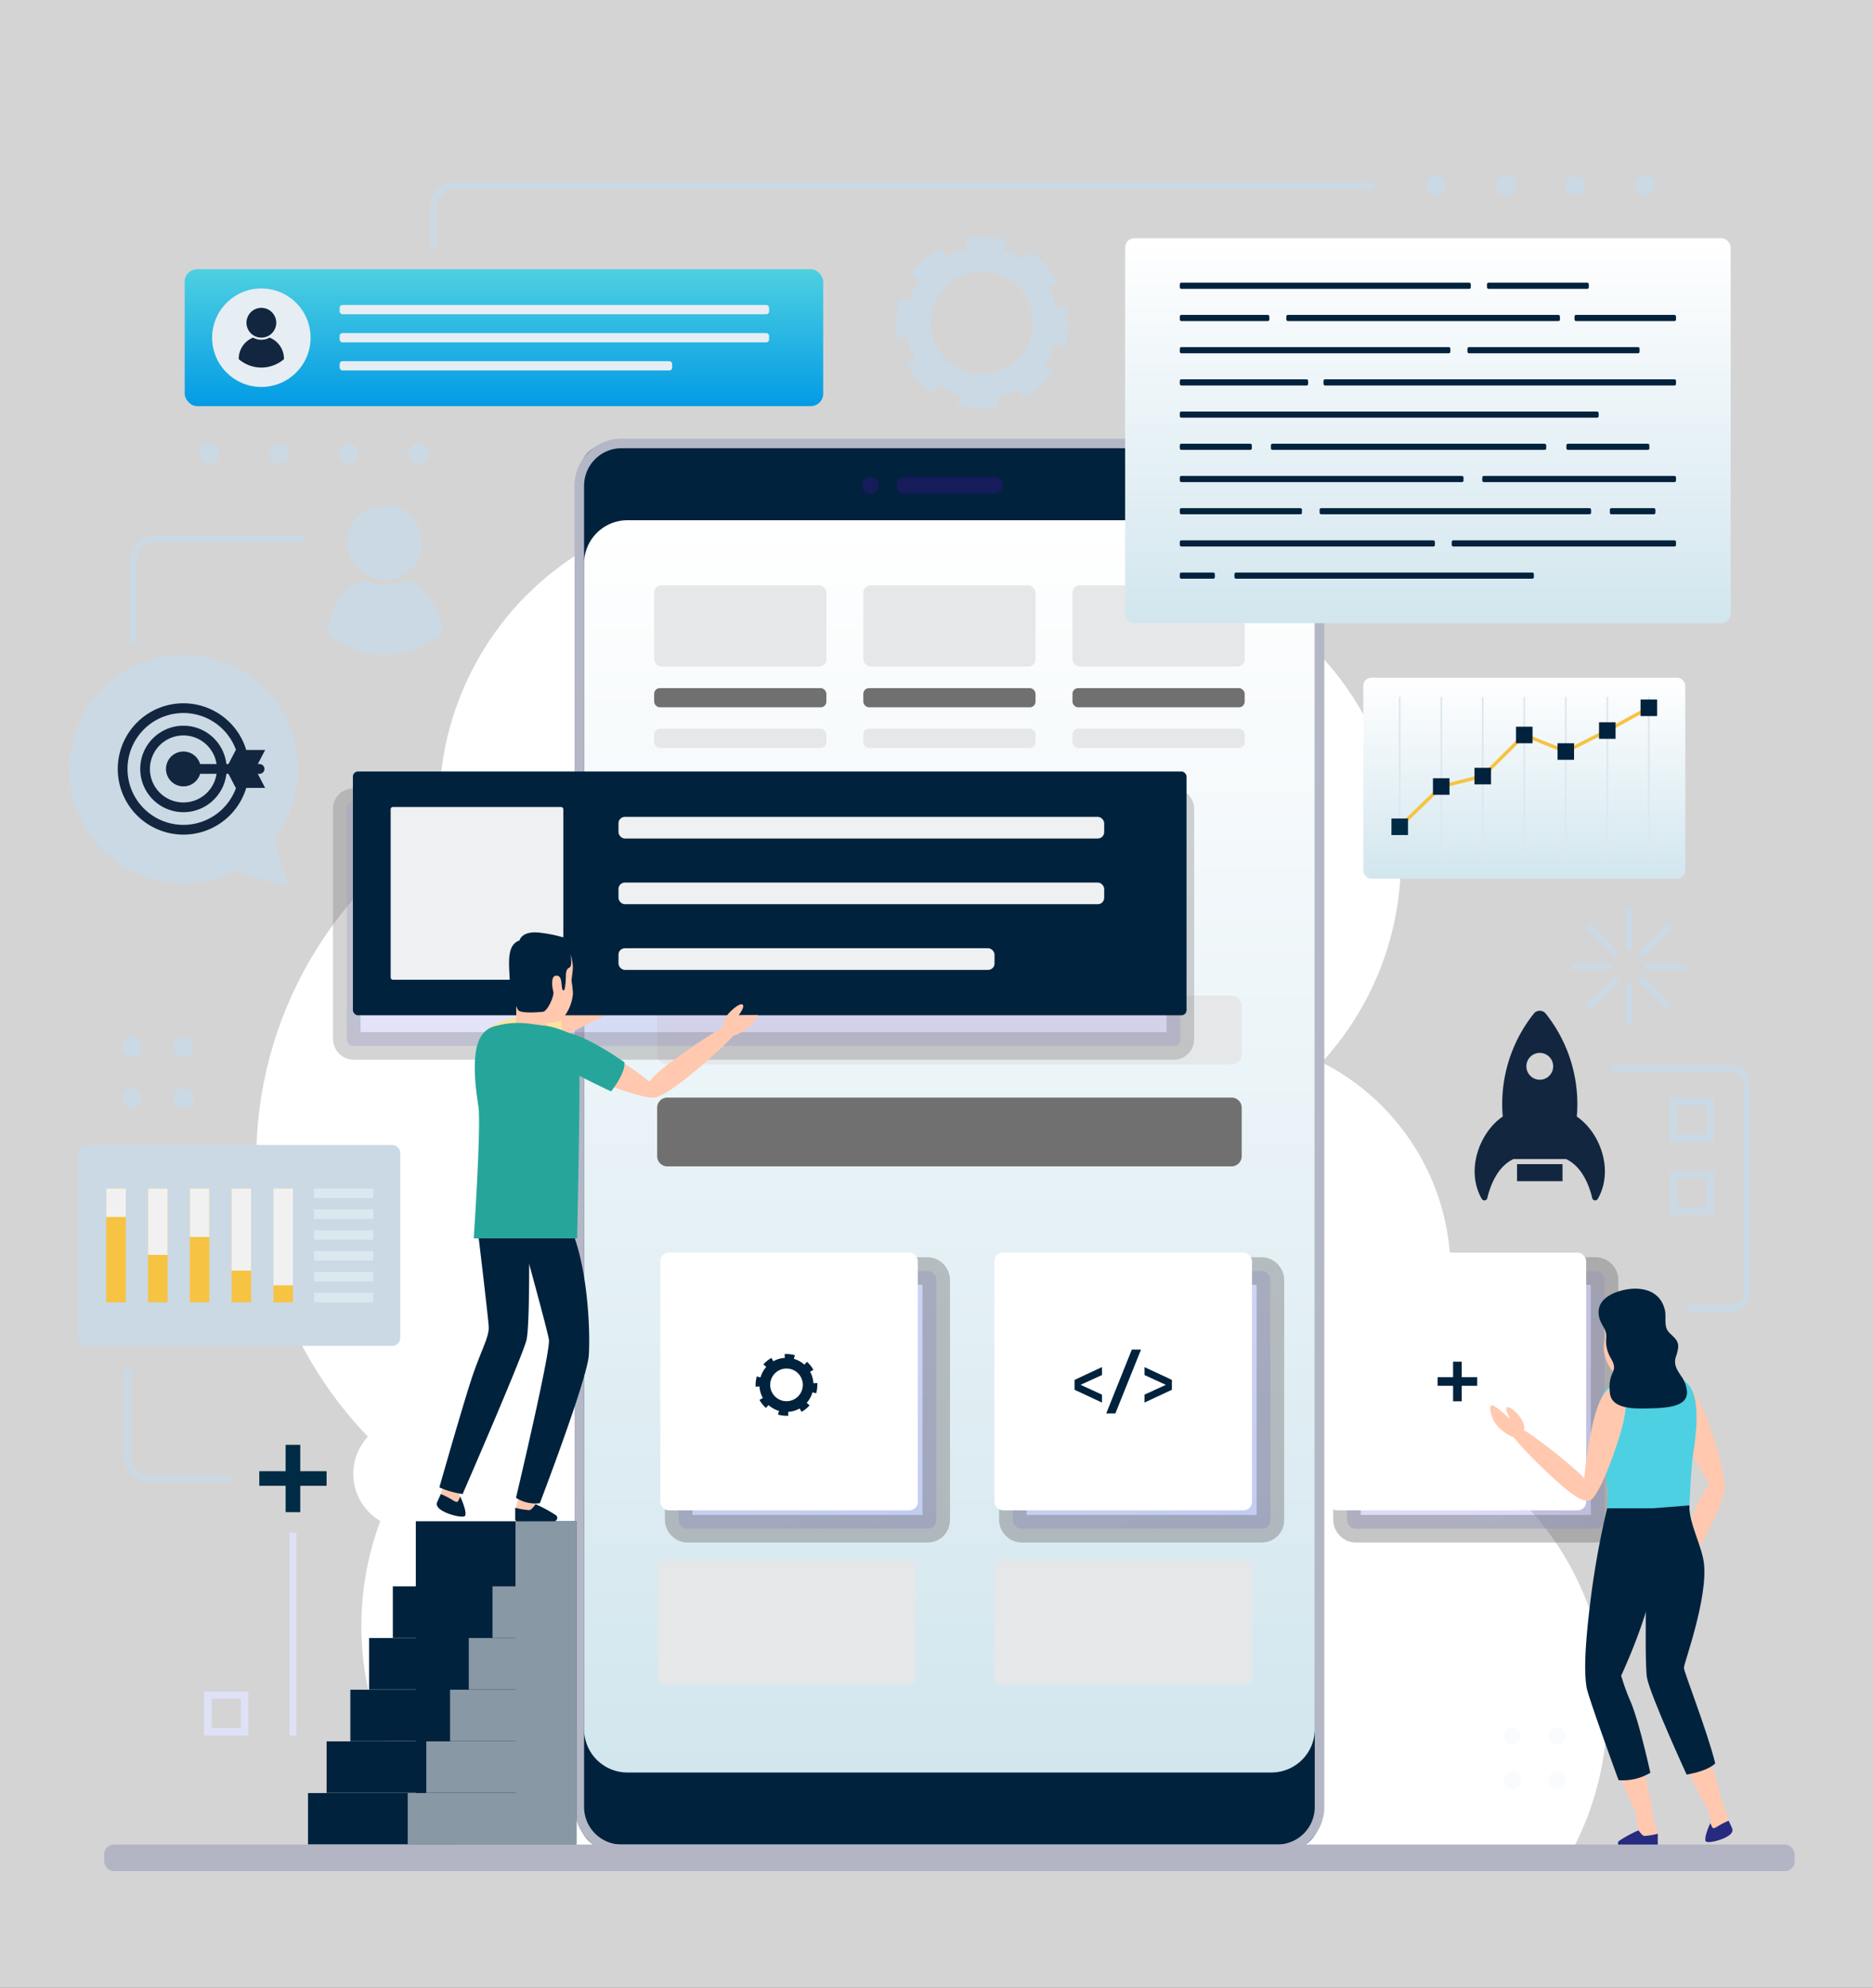 <svg xmlns="http://www.w3.org/2000/svg" xmlns:xlink="http://www.w3.org/1999/xlink" width="544" height="577" viewBox="0 0 544 577">
  <rect x="0" y="0" width="544" height="577" fill="#808080" stroke="none"/>
  <defs>
    <linearGradient id="linear-gradient" x1="0.5" x2="0.5" y2="1" gradientUnits="objectBoundingBox">
      <stop offset="0" stop-color="#fff"/>
      <stop offset="1" stop-color="#d2e6ee"/>
    </linearGradient>
    <linearGradient id="linear-gradient-2" x1="0.167" y1="-0.077" x2="0.833" y2="1.077" gradientUnits="objectBoundingBox">
      <stop offset="0" stop-color="#b1b2f3"/>
      <stop offset="1" stop-color="#9d9ef0"/>
    </linearGradient>
    <linearGradient id="linear-gradient-5" x1="0.314" y1="-0.604" x2="0.686" y2="1.604" xlink:href="#linear-gradient-2"/>
    <linearGradient id="linear-gradient-7" x1="0.5" x2="0.5" y2="1" gradientUnits="objectBoundingBox">
      <stop offset="0" stop-color="#4dd0e1"/>
      <stop offset="1" stop-color="#039be5"/>
    </linearGradient>
  </defs>
  <g id="Grupo_146140" data-name="Grupo 146140" transform="translate(-136 -13613)">
    <g id="Grupo_145886" data-name="Grupo 145886" transform="translate(136 13613)" opacity="0.8">
      <rect id="Rectángulo_33957" data-name="Rectángulo 33957" width="544" height="577" fill="#e8e8e8"/>
    </g>
    <g id="Grupo_145936" data-name="Grupo 145936" transform="translate(156.127 13664.008)">
      <g id="Grupo_29020" data-name="Grupo 29020" transform="translate(240.16 17.753)">
        <path id="Trazado_68871" data-name="Trazado 68871" d="M543.705,126.019Z" transform="translate(-496.977 -113.165)" fill="#cbd9e4"/>
        <path id="Trazado_68872" data-name="Trazado 68872" d="M559.41,136.918l-2.9.566a21.978,21.978,0,0,0-2.347-6.449l2.579-1.429a24.9,24.9,0,0,0-7.836-8.575l-1.651,2.44a21.97,21.97,0,0,0-6.216-2.912l.815-2.824-.13-.037a24.836,24.836,0,0,0-11.478-.5l.557,2.9a22.018,22.018,0,0,0-6.456,2.33l-1.42-2.583a24.908,24.908,0,0,0-8.6,7.814l2.434,1.655a22,22,0,0,0-2.927,6.21l-2.823-.823-.055.194a24.844,24.844,0,0,0-.515,11.41l2.9-.549a22.012,22.012,0,0,0,2.314,6.463l-2.585,1.413h0a24.926,24.926,0,0,0,7.789,8.618l1.662-2.429a21.993,21.993,0,0,0,6.2,2.939l-.831,2.823h0l.26.076a24.855,24.855,0,0,0,11.611.474l-.575-2.895a22.016,22.016,0,0,0,6.443-2.366l1.436,2.576a24.91,24.91,0,0,0,8.553-7.858l-2.445-1.645a22.011,22.011,0,0,0,2.9-6.223l2.824.807.018-.065a24.8,24.8,0,0,0,.487-11.545Zm-24.456,19.6a14.854,14.854,0,1,1,14.261-10.8A14.81,14.81,0,0,1,534.954,156.513Z" transform="translate(-510.018 -116.752)" fill="#cbd9e4"/>
      </g>
      <g id="Grupo_29021" data-name="Grupo 29021" transform="translate(54.282 96.278)">
        <path id="Trazado_68873" data-name="Trazado 68873" d="M696.8,490.745a86.822,86.822,0,1,0-152.574,0Z" transform="translate(-314.977 -100.166)" fill="#fff"/>
        <ellipse id="Elipse_3363" data-name="Elipse 3363" cx="115.607" cy="115.607" rx="115.607" ry="115.607" transform="translate(0 73.821)" fill="#fff"/>
        <ellipse id="Elipse_3364" data-name="Elipse 3364" cx="86.821" cy="86.821" rx="86.821" ry="86.821" transform="translate(53.16)" fill="#fff"/>
        <ellipse id="Elipse_3365" data-name="Elipse 3365" cx="86.821" cy="86.821" rx="86.821" ry="86.821" transform="translate(144.956 172.496) rotate(-79.905)" fill="#fff"/>
        <ellipse id="Elipse_3366" data-name="Elipse 3366" cx="68.189" cy="68.189" rx="68.189" ry="68.189" transform="translate(210.527 153.758)" fill="#fff"/>
        <path id="Trazado_68874" data-name="Trazado 68874" d="M404.223,401.893A86.818,86.818,0,0,0,429,498.235h190.22a86.807,86.807,0,0,0-95.949-144.074,86.848,86.848,0,0,0-102.647,20.575,15.864,15.864,0,1,0-16.4,27.157Z" transform="translate(-368.163 -107.657)" fill="#fff"/>
      </g>
      <g id="Grupo_29048" data-name="Grupo 29048" transform="translate(146.744 76.326)">
        <g id="Grupo_29044" data-name="Grupo 29044">
          <g id="Grupo_29043" data-name="Grupo 29043">
            <g id="Grupo_29042" data-name="Grupo 29042">
              <path id="Rectángulo_26499" data-name="Rectángulo 26499" d="M8.851,0h197.29a8.85,8.85,0,0,1,8.85,8.85V399.243a8.851,8.851,0,0,1-8.851,8.851H8.85A8.85,8.85,0,0,1,0,399.244V8.851A8.851,8.851,0,0,1,8.851,0Z" transform="translate(1.386 1.386)" fill="#00223d"/>
              <path id="Trazado_68906" data-name="Trazado 68906" d="M646.773,161.752a10.888,10.888,0,0,1,10.889,10.889V556.182a10.888,10.888,0,0,1-10.889,10.889H456.335a10.889,10.889,0,0,1-10.889-10.889V172.641a10.889,10.889,0,0,1,10.889-10.889H646.773m0-2.774H456.335a13.678,13.678,0,0,0-13.663,13.663V556.182a13.679,13.679,0,0,0,13.663,13.663H646.773a13.678,13.678,0,0,0,13.663-13.663V172.641a13.677,13.677,0,0,0-13.663-13.663Z" transform="translate(-442.672 -158.978)" fill="#b4b7c6"/>
            </g>
          </g>
        </g>
        <g id="Grupo_29045" data-name="Grupo 29045" transform="translate(2.774 23.685)">
          <path id="Trazado_68907" data-name="Trazado 68907" d="M656.89,188.635V526.967a12.582,12.582,0,0,1-12.583,12.584H457.255a12.582,12.582,0,0,1-12.583-12.584V188.635a12.582,12.582,0,0,1,12.583-12.582H644.307A12.582,12.582,0,0,1,656.89,188.635Z" transform="translate(-444.672 -176.053)" fill="url(#linear-gradient)"/>
        </g>
        <g id="Grupo_29046" data-name="Grupo 29046" transform="translate(93.482 11.111)">
          <path id="Trazado_68908" data-name="Trazado 68908" d="M538.437,171.846H512.494a2.428,2.428,0,0,1-2.429-2.429h0a2.429,2.429,0,0,1,2.429-2.429h25.943a2.429,2.429,0,0,1,2.429,2.429h0A2.428,2.428,0,0,1,538.437,171.846Z" transform="translate(-510.065 -166.988)" fill="#161c59"/>
        </g>
        <g id="Grupo_29047" data-name="Grupo 29047" transform="translate(83.464 11.111)">
          <path id="Trazado_68909" data-name="Trazado 68909" d="M507.7,169.417a2.429,2.429,0,1,1-2.429-2.429A2.428,2.428,0,0,1,507.7,169.417Z" transform="translate(-502.843 -166.988)" fill="#161c59"/>
        </g>
      </g>
      <path id="Rectángulo_26500" data-name="Rectángulo 26500" d="M2.949,0H166.826a2.949,2.949,0,0,1,2.949,2.949V17.016a2.948,2.948,0,0,1-2.948,2.948H2.948A2.948,2.948,0,0,1,0,17.016V2.949A2.949,2.949,0,0,1,2.949,0Z" transform="translate(170.739 237.985)" fill="#e6e7e8" style="mix-blend-mode: multiply;isolation: isolate"/>
      <rect id="Rectángulo_26501" data-name="Rectángulo 26501" width="50.02" height="23.568" rx="2.106" transform="translate(169.868 118.902)" fill="#e6e7e8" style="mix-blend-mode: multiply;isolation: isolate"/>
      <rect id="Rectángulo_26502" data-name="Rectángulo 26502" width="50.02" height="23.568" rx="2.106" transform="translate(230.617 118.902)" fill="#e6e7e8" style="mix-blend-mode: multiply;isolation: isolate"/>
      <rect id="Rectángulo_26503" data-name="Rectángulo 26503" width="50.02" height="23.568" rx="2.106" transform="translate(291.363 118.902)" fill="#e6e7e8" style="mix-blend-mode: multiply;isolation: isolate"/>
      <rect id="Rectángulo_26504" data-name="Rectángulo 26504" width="74.809" height="74.809" rx="2.455" transform="translate(176.987 317.944)" stroke="#707070" stroke-miterlimit="10" stroke-width="8" opacity="0.4" fill="url(#linear-gradient-2)" style="mix-blend-mode: multiply;isolation: isolate"/>
      <rect id="Rectángulo_26505" data-name="Rectángulo 26505" width="74.809" height="74.809" rx="2.455" transform="translate(274.042 317.944)" stroke="#707070" stroke-miterlimit="10" stroke-width="8" opacity="0.4" fill="url(#linear-gradient-2)" style="mix-blend-mode: multiply;isolation: isolate"/>
      <rect id="Rectángulo_26506" data-name="Rectángulo 26506" width="74.809" height="74.809" rx="2.455" transform="translate(371.097 317.944)" stroke="#707070" stroke-miterlimit="10" stroke-width="8" opacity="0.4" fill="url(#linear-gradient-2)" style="mix-blend-mode: multiply;isolation: isolate"/>
      <rect id="Rectángulo_26507" data-name="Rectángulo 26507" width="74.809" height="74.809" rx="2.455" transform="translate(171.648 312.604)" fill="#fff"/>
      <rect id="Rectángulo_26508" data-name="Rectángulo 26508" width="74.809" height="74.809" rx="2.455" transform="translate(268.703 312.604)" fill="#fff"/>
      <rect id="Rectángulo_26509" data-name="Rectángulo 26509" width="74.809" height="35.946" rx="1.702" transform="translate(268.703 401.926)" fill="#e6e7e8" style="mix-blend-mode: multiply;isolation: isolate"/>
      <rect id="Rectángulo_26510" data-name="Rectángulo 26510" width="74.809" height="35.946" rx="1.702" transform="translate(170.892 401.926)" fill="#e6e7e8" style="mix-blend-mode: multiply;isolation: isolate"/>
      <rect id="Rectángulo_26511" data-name="Rectángulo 26511" width="74.809" height="74.809" rx="2.455" transform="translate(365.758 312.604)" fill="#fff"/>
      <g id="Grupo_29049" data-name="Grupo 29049" transform="translate(169.868 148.742)">
        <rect id="Rectángulo_26512" data-name="Rectángulo 26512" width="50.02" height="5.571" rx="1.646" fill="#707070"/>
        <rect id="Rectángulo_26513" data-name="Rectángulo 26513" width="50.02" height="5.571" rx="1.646" transform="translate(60.747)" fill="#707070"/>
        <rect id="Rectángulo_26514" data-name="Rectángulo 26514" width="50.02" height="5.571" rx="1.646" transform="translate(121.495)" fill="#707070"/>
      </g>
      <g id="Grupo_29050" data-name="Grupo 29050" transform="translate(169.868 160.526)" style="mix-blend-mode: multiply;isolation: isolate">
        <rect id="Rectángulo_26515" data-name="Rectángulo 26515" width="50.02" height="5.571" rx="1.646" fill="#e6e7e8"/>
        <rect id="Rectángulo_26516" data-name="Rectángulo 26516" width="50.02" height="5.571" rx="1.646" transform="translate(60.747)" fill="#e6e7e8"/>
        <rect id="Rectángulo_26517" data-name="Rectángulo 26517" width="50.02" height="5.571" rx="1.646" transform="translate(121.495)" fill="#e6e7e8"/>
      </g>
      <g id="Grupo_29053" data-name="Grupo 29053" transform="translate(412.712 323.059)">
        <path id="Trazado_68910" data-name="Trazado 68910" d="M671.018,433.791c-3.751-.315-4.019-21.309-3.44-30.221s2.7-15.824,7.278-15.44,5.518,7.554,4.6,16.439S674.77,434.107,671.018,433.791Z" transform="translate(-621.667 -317.011)" fill="#ffc8af"/>
        <path id="Trazado_68911" data-name="Trazado 68911" d="M688.457,461.964c-3.1,1.25-14.469-25.928-16.952-32.073s-4.627-12.825-1.158-14.226,6.565,4.894,9.048,11.039S691.552,460.715,688.457,461.964Z" transform="translate(-621.206 -306.422)" fill="#ffc8af"/>
        <path id="Trazado_68912" data-name="Trazado 68912" d="M687.266,460.033c-2.028,1.394-6.227,2.294-6.608,1.585s.272-2.7.852-4.139l.008-.014c.175-.426.339-.8.465-1.082.15-.352.249-.557.249-.557s-6.723-26.566-5.479-26.9c1.35-.365,10.346,26,10.346,26s.044.167.119.4l.1.34.685,2.287C688.092,458.229,688.754,459.029,687.266,460.033Z" transform="translate(-618.084 -301.215)" fill="#ffc8af"/>
        <path id="Trazado_68913" data-name="Trazado 68913" d="M686.165,452.569c-2.028,1.394-6.227,2.294-6.608,1.585s.272-2.7.852-4.139l.008-.014c.174-.426.338-.8.464-1.082.128.265.322.659.472,1.007.265.607.612.614,1.85-.2a24.045,24.045,0,0,1,3.017-1.529s.8,1.681,1.021,2.261C687.346,450.731,687.654,451.565,686.165,452.569Z" transform="translate(-616.984 -293.751)" fill="#262b7f"/>
        <g id="Grupo_29052" data-name="Grupo 29052" transform="translate(48.107 27.312)">
          <path id="Trazado_68914" data-name="Trazado 68914" d="M687.191,388.658c-2.505,1.042-9.9-12.944-12.6-19.114s-3.723-11.512-.666-12.784,6.124,3.222,8.6,9.485S689.695,387.617,687.191,388.658Z" transform="translate(-667.952 -356.544)" fill="#ffc8af"/>
          <g id="Grupo_29051" data-name="Grupo 29051" transform="translate(0 27.802)">
            <path id="Trazado_68915" data-name="Trazado 68915" d="M672.892,406.729c-2.186-1,4.586-17.367,6.668-21.909s4.614-9.185,7.066-8.062.59,6.071-1.492,10.615S675.079,407.73,672.892,406.729Z" transform="translate(-667.792 -376.587)" fill="#ffc8af"/>
            <path id="Trazado_68916" data-name="Trazado 68916" d="M676,395.36c2.663.989.386,5.489-.448,7-1.357,2.454-5.148,3.667-6.108,3.154s2.531-5.835,2.411-6.141-1.71,2.73-2.562,2.154,1.264-4.171,2.647-5.272S674.33,394.74,676,395.36Z" transform="translate(-669.096 -369.433)" fill="#ffc8af"/>
          </g>
        </g>
        <path id="Trazado_68917" data-name="Trazado 68917" d="M671.662,457.224c.226.9.686,1.912.193,2.8a2.471,2.471,0,0,1-1.752,1.035,19.868,19.868,0,0,1-2.917.416,10.7,10.7,0,0,1-1.189.1c-.33,0-.655-.061-.982-.08-.644-.039-1.29-.013-1.934-.068-.063-.006-.5.009-.557-.076s.053-.2.106-.251c.277-.243.642-.352.928-.583.321-.259.615-.551.94-.806a8.98,8.98,0,0,1,2.1-1.275c.146-.061-4.3-27.938-2.975-28.226C664.834,429.945,671.66,457.211,671.662,457.224Z" transform="translate(-623.539 -300.717)" fill="#ffc8af"/>
        <path id="Trazado_68918" data-name="Trazado 68918" d="M657.623,434.37c-3.679-.8-1.2-21.651.534-30.412s4.744-15.336,9.234-14.357,4.483,8.21,2.414,16.9S661.3,435.172,657.623,434.37Z" transform="translate(-626.168 -316.473)" fill="#ffc8af"/>
        <path id="Trazado_68919" data-name="Trazado 68919" d="M672.717,463.773c-3.185,1-12.882-26.861-14.866-33.185s-3.589-13.154-.018-14.273,6.153,5.4,8.137,11.727S675.9,462.774,672.717,463.773Z" transform="translate(-626.168 -306.143)" fill="#ffc8af"/>
        <path id="Trazado_68920" data-name="Trazado 68920" d="M672.72,451.193l0,3.134a.571.571,0,0,1-.57.571l-10.084-.006a.914.914,0,0,1-.552-1.646,38.184,38.184,0,0,1,5.554-3.02c.412.363,1.034,1.487,1.759,1.621A20.245,20.245,0,0,0,672.72,451.193Z" transform="translate(-624.068 -292.967)" fill="#262b7f"/>
        <path id="Trazado_68921" data-name="Trazado 68921" d="M638.107,365.3c1.571-1.792,15.2,9.288,18.923,12.556s7.417,6.991,5.653,9-5.936-1.164-9.661-4.43S636.534,367.091,638.107,365.3Z" transform="translate(-633.036 -325.919)" fill="#ffc8af"/>
        <path id="Trazado_68922" data-name="Trazado 68922" d="M682.946,409.483l-23.353-.971-1.024-39.953,1.613-10.034,10.786-3.966,6.948,1.326a8.149,8.149,0,0,1,6.616,8.291L682,392.452Z" transform="translate(-625.064 -330.001)" fill="#ffc8af"/>
        <path id="Trazado_68923" data-name="Trazado 68923" d="M671.7,351.011v8.029s-1.7,1.014-5.667,1.014c-2.14,0-2.62-1.014-2.62-1.014v-2.968Z" transform="translate(-623.19 -331.374)" fill="#ffc8af"/>
        <path id="Trazado_68924" data-name="Trazado 68924" d="M674.667,349.986c-.018.291-.028.563-.047.825,0,.094.009.187.009.291.2,4.766-2.861,9.869-7.466,10.563,0,0-.038.01-.1.019-.037,0-.093.008-.159.008-.985.122-4.55.413-5.854-1.022a12.132,12.132,0,0,1-2.889-6.9,27.03,27.03,0,0,1,.386-3.469c0-.666-.358-2.75-.365-3.655-.031-4.253,2.831-8.474,7.916-8.474C673.719,338.175,674.883,344.864,674.667,349.986Z" transform="translate(-625.224 -336.343)" fill="#ffc8af"/>
        <path id="Trazado_68925" data-name="Trazado 68925" d="M663.414,356.6" transform="translate(-623.188 -329.209)" fill="#6ebaad"/>
        <path id="Trazado_68926" data-name="Trazado 68926" d="M660.2,358.034c-1.623,1.5-2.885,4.139-3.19,9.528-.087,1.5-1.2,5.64.818,10.678,3.561,8.879,1.379,19.9,1.379,19.9l24.2.892s.511-16.223,1.337-21.4c2.5-15.615-.019-20.64-4.369-21.861C673.855,353.941,661.826,356.527,660.2,358.034Z" transform="translate(-625.815 -329.775)" fill="#4dd0e1"/>
        <path id="Trazado_68927" data-name="Trazado 68927" d="M655.207,390.489c-2.605-.673-.1-16.161,1.444-22.657s3.931-11.336,7.11-10.516,2.923,6.209,1.137,12.644S657.81,391.16,655.207,390.489Z" transform="translate(-626.803 -328.968)" fill="#ffc8af"/>
        <path id="Trazado_68928" data-name="Trazado 68928" d="M634.644,361.364c.626-.7,4.028,2.647,5.123,3.509.165.13.281.208.323.2s.04-.064.013-.15c-.177-.534-1.519-2.405-.868-3,.717-.648,3.394,1.893,4.3,3.518.051.089.118.187.157.271.737,1.592.892,2.659-.1,4.121-1.58,2.333-5.379-.92-6.634-2.075a8.815,8.815,0,0,1-2.229-3.733C634.357,362.821,634.3,361.752,634.644,361.364Z" transform="translate(-634.414 -327.403)" fill="#ffc8af"/>
        <path id="Trazado_68929" data-name="Trazado 68929" d="M657.151,344.526a7.177,7.177,0,0,0,.147.77c.524,2.131,2.193,3.371,2.025,5.7a9.719,9.719,0,0,0,1.312,6.021c2.572,4.358-.982,3.391-.267,10.081.351,3.286,3.47,4.639,9.63,4.55s12.941-.179,12.763-4.819a8.52,8.52,0,0,0-1.7-4.609c-1.183-1.792-2.2-3.294-1.552-5.5a12.815,12.815,0,0,0,.706-2.77c.14-2.33-1.53-3.081-2.827-4.591-1.393-1.623-.577-4.365-1.043-6.319-1.517-6.354-8.1-7.1-13.453-5.379C659.622,338.707,656.647,340.772,657.151,344.526Z" transform="translate(-625.634 -336.854)" fill="#00223d"/>
        <path id="Trazado_68930" data-name="Trazado 68930" d="M679.653,382.215c-.2,5.077,3.627,11.735,4.219,16.791,1.188,10.132-5.821,29.107-5.821,30.333s6.558,17.686,9.1,27.723c0,0-1.427,2.051-8.3,3.3,0,0-10.537-22.929-11.513-28.1s.222-49.1.222-49.1Z" transform="translate(-621.816 -319.295)" fill="#00223d"/>
        <path id="Trazado_68931" data-name="Trazado 68931" d="M673.916,382.816h-13.25a248.389,248.389,0,0,0-5.012,28.246c-1.963,16.237-1.337,21.055-.98,23.643s9.307,27.031,9.307,27.031a15.605,15.605,0,0,0,9.229-2.141s-3.013-13.918-5.6-20.34a63.943,63.943,0,0,1-2.87-7.851s7.449-15.881,9.308-27.211A67.025,67.025,0,0,0,673.916,382.816Z" transform="translate(-626.721 -319.062)" fill="#00223d"/>
      </g>
      <rect id="Rectángulo_26518" data-name="Rectángulo 26518" width="242.124" height="70.766" rx="1.881" transform="translate(80.591 181.838)" stroke="#707070" stroke-miterlimit="10" stroke-width="8" opacity="0.3" fill="url(#linear-gradient-5)" style="mix-blend-mode: multiply;isolation: isolate"/>
      <g id="Grupo_29065" data-name="Grupo 29065" transform="translate(69.341 172.939)">
        <g id="Grupo_29054" data-name="Grupo 29054" transform="translate(0 217.647)">
          <path id="Trazado_68932" data-name="Trazado 68932" d="M418.171,385.535v18.892H411.5v14.942h6.674v.059H404.6v14.941h13.566v.058h-19.01v14.942h19.01v.058h-25.9v14.942h25.9v.059h-31.3v14.942H464.8V385.535Z" transform="translate(-386.871 -385.535)" fill="#00223d"/>
        </g>
        <path id="Trazado_68933" data-name="Trazado 68933" d="M439.042,385.535v18.892h-6.674v14.942h6.674v.059H425.476v14.941h13.566v.058h-19.01v14.942h19.01v.058h-25.9v14.942h25.9v.059h-31.3v14.942H456.72V385.535Z" transform="translate(-378.791 -167.889)" fill="#8998a5"/>
        <g id="Grupo_29064" data-name="Grupo 29064" transform="translate(13.03)">
          <path id="Trazado_68934" data-name="Trazado 68934" d="M432.409,364.607c3.964-.333,4.247-22.52,3.637-31.938s-2.853-16.723-7.693-16.317-5.83,7.983-4.86,17.372S428.444,364.94,432.409,364.607Z" transform="translate(-385.854 -194.676)" fill="#ffc8af"/>
          <path id="Trazado_68935" data-name="Trazado 68935" d="M416.369,394.38c3.271,1.321,15.291-27.4,17.915-33.9s4.891-13.553,1.223-15.035-6.938,5.173-9.561,11.667S413.1,393.059,416.369,394.38Z" transform="translate(-388.729 -183.487)" fill="#ffc8af"/>
          <path id="Trazado_68936" data-name="Trazado 68936" d="M415,392.338c2.145,1.475,6.582,2.426,6.984,1.676.412-.735-.287-2.855-.9-4.374l-.008-.014c-.185-.449-.358-.85-.491-1.144-.158-.373-.263-.589-.263-.589s7.1-28.075,5.79-28.43c-1.426-.385-10.933,27.476-10.933,27.476s-.047.175-.126.424l-.11.359-.723,2.416C414.13,390.431,413.43,391.278,415,392.338Z" transform="translate(-389.403 -177.983)" fill="#ffc8af"/>
          <path id="Trazado_68937" data-name="Trazado 68937" d="M415.065,384.45c2.144,1.475,6.582,2.426,6.984,1.676.412-.735-.287-2.855-.9-4.374l-.008-.014c-.184-.449-.358-.85-.491-1.144-.135.281-.34.7-.5,1.065-.279.642-.646.649-1.954-.211a25.3,25.3,0,0,0-3.189-1.614s-.846,1.775-1.079,2.388C413.82,382.51,413.494,383.39,415.065,384.45Z" transform="translate(-389.466 -170.096)" fill="#00223d"/>
          <path id="Trazado_68938" data-name="Trazado 68938" d="M440.437,332.1s.164,20.27-.742,24.513-18.564,44.82-18.564,44.82a25.1,25.1,0,0,1-6.761-1.923s6.6-23.193,9.334-31.49,5.185-12.162,5-15.179-3.206-28.19-3.206-28.19l14.954-.631Z" transform="translate(-389.255 -191.7)" fill="#00223d"/>
          <g id="Grupo_29057" data-name="Grupo 29057" transform="translate(37.473 44.14)">
            <g id="Grupo_29055" data-name="Grupo 29055" transform="translate(28.356)">
              <path id="Trazado_68939" data-name="Trazado 68939" d="M471.521,265.172c-1.572-2-16.7,9.018-20.854,12.283s-8.291,7.019-6.529,9.259,6.385-.9,10.535-4.167S473.093,267.169,471.521,265.172Z" transform="translate(-443.722 -258.715)" fill="#ffc8af"/>
              <path id="Trazado_68940" data-name="Trazado 68940" d="M461.171,269.8c1.677,2.491,5.734-.965,7.074-2.194,2.185-2,2.491-6.2,1.727-7.058s-5.368,4.048-5.711,4,2.38-2.434,1.577-3.167-3.971,2.332-4.761,4.027S460.119,268.241,461.171,269.8Z" transform="translate(-437.252 -260.45)" fill="#ffc8af"/>
            </g>
            <g id="Grupo_29056" data-name="Grupo 29056" transform="translate(0 23.808)">
              <path id="Trazado_68941" data-name="Trazado 68941" d="M458.765,278.632c-.846-2.738-17.21.7-24.047,2.672s-11.871,4.751-10.839,8.094,6.755,2.8,13.516.58S459.61,281.372,458.765,278.632Z" transform="translate(-423.099 -277.614)" fill="#ffc8af"/>
              <path id="Trazado_68942" data-name="Trazado 68942" d="M423.921,290.325c-1.646-2.974-.112-6.195,4.475-8.006,5.31-2.092,16.294-4.318,16.294-4.318.121.259.23.517.333.768,2.716,6.35,1.493,8.364,1.493,8.364-7.852,3.156-17.056,5.647-20.142,4.594A8.993,8.993,0,0,1,423.921,290.325Z" transform="translate(-423.279 -277.464)" fill="#ffe3a1"/>
            </g>
          </g>
          <g id="Grupo_29060" data-name="Grupo 29060">
            <rect id="Rectángulo_26519" data-name="Rectángulo 26519" width="242.124" height="70.766" rx="1.47" fill="#00223d"/>
            <g id="Grupo_29058" data-name="Grupo 29058" transform="translate(10.966 10.308)">
              <rect id="Rectángulo_26520" data-name="Rectángulo 26520" width="50.15" height="50.15" rx="0.634" fill="#eef0f2"/>
            </g>
            <g id="Grupo_29059" data-name="Grupo 29059" transform="translate(77.138 13.17)">
              <rect id="Rectángulo_26521" data-name="Rectángulo 26521" width="141.069" height="6.288" rx="1.857" fill="#eef0f2"/>
              <rect id="Rectángulo_26522" data-name="Rectángulo 26522" width="141.069" height="6.288" rx="1.857" transform="translate(0 19.069)" fill="#eef0f2"/>
              <rect id="Rectángulo_26523" data-name="Rectángulo 26523" width="109.219" height="6.288" rx="1.857" transform="translate(0 38.138)" fill="#eef0f2"/>
            </g>
          </g>
          <path id="Trazado_68944" data-name="Trazado 68944" d="M430.9,389.37c-.193.768-.872,2.369-.248,3.072.387.434,1.319.465,1.842.487a5.789,5.789,0,0,0,1.946-.165c.831-.236,1.321-.42,1.537-1.3.492-2,.694-4.063.985-6.1.44-3.075.875-6.152,1.284-9.231.416-3.125.816-6.254,1.119-9.392.114-1.169.216-2.343.266-3.516a6.629,6.629,0,0,0-.056-2.069c-.031-.1-.051-.311-.184-.34C438.121,360.543,430.907,389.359,430.9,389.37Z" transform="translate(-383.051 -177.457)" fill="#ffc8af"/>
          <path id="Trazado_68945" data-name="Trazado 68945" d="M447.45,365.218c3.887-.849,1.269-22.882-.566-32.139s-5.013-16.208-9.757-15.172-4.738,8.676-2.551,17.858S443.564,366.066,447.45,365.218Z" transform="translate(-381.981 -194.108)" fill="#ffc8af"/>
          <path id="Trazado_68946" data-name="Trazado 68946" d="M432.182,396.291c3.365,1.056,13.613-28.386,15.709-35.07s3.792-13.9.019-15.083-6.5,5.709-8.6,12.392S428.816,395.235,432.182,396.291Z" transform="translate(-382.665 -183.192)" fill="#ffc8af"/>
          <path id="Trazado_68947" data-name="Trazado 68947" d="M430.245,383l0,3.312a.6.6,0,0,0,.6.6l10.656-.008a.966.966,0,0,0,.583-1.741,40.452,40.452,0,0,0-5.87-3.189c-.436.384-1.092,1.572-1.857,1.715A21.381,21.381,0,0,1,430.245,383Z" transform="translate(-383.11 -169.267)" fill="#00223d"/>
          <path id="Trazado_68948" data-name="Trazado 68948" d="M423.8,338.918h26.252l1.081-42.222-1.954-11.912-12.721-3.909-7.342,1.4a8.613,8.613,0,0,0-6.994,8.762L424.8,320.92Z" transform="translate(-386.257 -208.404)" fill="#ffc8af"/>
          <path id="Trazado_68949" data-name="Trazado 68949" d="M430.47,276.8v8.484s1.792,1.071,5.988,1.071c2.262,0,2.77-1.071,2.77-1.071v-3.136Z" transform="translate(-383.023 -209.98)" fill="#ffc8af"/>
          <path id="Trazado_68950" data-name="Trazado 68950" d="M429.765,275.72c.019.308.029.595.048.872,0,.1-.01.2-.01.308-.208,5.037,3.024,10.43,7.891,11.163,0,0,.04.01.109.019.04,0,.1.01.168.01,1.042.129,4.809.436,6.187-1.081a12.824,12.824,0,0,0,3.054-7.291,28.634,28.634,0,0,0-.406-3.666c0-.7.377-2.907.384-3.863.033-4.494-2.992-8.954-8.366-8.954C430.766,263.239,429.536,270.308,429.765,275.72Z" transform="translate(-383.305 -215.231)" fill="#ffc8af"/>
          <path id="Trazado_68951" data-name="Trazado 68951" d="M436.781,283.034" transform="translate(-380.58 -207.568)" fill="#6ebaad"/>
          <g id="Grupo_29062" data-name="Grupo 29062" transform="translate(84.859 67.579)">
            <path id="Trazado_68952" data-name="Trazado 68952" d="M485.205,281.188c-1.538-2-16.651,8.779-20.8,11.976s-8.29,6.877-6.564,9.116,6.339-.831,10.486-4.028S486.744,283.184,485.205,281.188Z" transform="translate(-457.441 -275.956)" fill="#ffc8af"/>
            <g id="Grupo_29061" data-name="Grupo 29061" transform="translate(22.616)">
              <path id="Trazado_68953" data-name="Trazado 68953" d="M478.723,280.548a.919.919,0,0,1-.355.191c-.046-.01-.037-.071,0-.159.223-.551,1.763-2.436,1.115-3.1-.712-.731-3.707,1.771-4.772,3.422-.06.091-.137.191-.183.276-.884,1.63-1.12,2.744-.174,4.353,1.509,2.566,5.734-.61,7.135-1.746a7.526,7.526,0,0,0,2.409-3.35C482.193,280.548,480.654,280.45,478.723,280.548Z" transform="translate(-473.746 -277.348)" fill="#ffc8af"/>
            </g>
          </g>
          <path id="Trazado_68954" data-name="Trazado 68954" d="M447.492,326.747c3.837,11.215,4.5,26.96,4.072,33.89s-14.223,42.988-14.223,42.988a10.36,10.36,0,0,1-6.928-1.57s10.12-42.55,9.556-45.944-8.192-30.846-8.192-30.846Z" transform="translate(-383.045 -191.22)" fill="#00223d"/>
          <path id="Trazado_68955" data-name="Trazado 68955" d="M442.783,282.1a26.772,26.772,0,0,1,6.948,2.353,30.734,30.734,0,0,1,2.477,10.253c.092,1.591.083,6.159.026,11.895-.158,14.72-.639,37.183-.639,37.183H421.57s2.207-32.969,1.333-38.437c-2.635-16.5.021-21.812,4.619-23.1C434.409,280.313,438.294,281.728,442.783,282.1Z" transform="translate(-386.468 -208.258)" fill="#26a69a"/>
          <path id="Trazado_68956" data-name="Trazado 68956" d="M445.441,275.583s-.094,3.3-.566,3.536-.567-.9-.66-1.769c-.105-.983-.189-2.663-1.7-2.474s-1.018,3.525-.689,4.655-1.694,5.669-3,5.811-6.54.566-7.248-.519a22.247,22.247,0,0,1-2.451-9.24c-.142-4.1-.943-9.711,2.876-10.936,0,0,.557-2.95,6.085-2.243s5.884,1.441,8.1,1.488a7.759,7.759,0,0,0,2.615-.566s1.018,4.7-2,5.551c0,0,.7,3.169-.38,3.688S445.5,274.489,445.441,275.583Z" transform="translate(-383.606 -215.596)" fill="#00223d"/>
          <g id="Grupo_29063" data-name="Grupo 29063" transform="translate(56.116 75.452)">
            <path id="Trazado_68957" data-name="Trazado 68957" d="M469.408,301.459c1.282-2.537-12.766-11.347-19-14.642s-11.745-4.779-13.309-1.681,2.9,6.65,9.25,9.715S468.126,304,469.408,301.459Z" transform="translate(-436.697 -282.864)" fill="#ffc8af"/>
            <path id="Trazado_68958" data-name="Trazado 68958" d="M438.145,283.747c-2.641,2.142-1.508,6.01,2.552,8.809,4.7,3.236,14.9,7.884,14.9,7.884.175-.226.34-.452.5-.674,4.08-5.573,3.342-7.811,3.342-7.811C452.5,287.109,441.673,280.887,438.145,283.747Z" transform="translate(-436.72 -283.024)" fill="#26a69a"/>
          </g>
          <path id="Trazado_68959" data-name="Trazado 68959" d="M470.393,288.066c-.66-.738-4.256,2.8-5.413,3.708,1.954-.307,3.774-.609,5.32-.891C470.7,289.606,470.761,288.475,470.393,288.066Z" transform="translate(-369.663 -205.659)" fill="#ffc8af"/>
        </g>
      </g>
      <path id="Trazado_68960" data-name="Trazado 68960" d="M403.249,237.436a33.193,33.193,0,1,0-17.962,29.484c5.417,1.757,15.41,4.957,15.41,4.957l-4.2-14.376A33.036,33.036,0,0,0,403.249,237.436Z" transform="translate(-336.881 -65.126)" fill="#cbd9e4"/>
      <g id="Grupo_29066" data-name="Grupo 29066" transform="translate(75.165 95.584)">
        <path id="Trazado_68961" data-name="Trazado 68961" d="M409.7,173.069a10.867,10.867,0,1,0,8.516,8.514A10.873,10.873,0,0,0,409.7,173.069Zm3.869,21.513a12.351,12.351,0,0,1-12.033,0,16.489,16.489,0,0,0-10.468,15.357v.359a25.323,25.323,0,0,0,32.983,0v-.359A16.5,16.5,0,0,0,413.571,194.581Z" transform="translate(-391.069 -172.862)" fill="#cbd9e4"/>
      </g>
      <g id="Grupo_29067" data-name="Grupo 29067" transform="translate(291.974 340.734)">
        <path id="Trazado_68962" data-name="Trazado 68962" d="M547.372,359.852v-2.866l7.959-3.719v2.305l-6.216,2.846,6.216,2.846v2.3Z" transform="translate(-547.372 -348.175)" fill="#00223d"/>
        <path id="Trazado_68963" data-name="Trazado 68963" d="M561.437,349.6h2.672l-7.456,18.55H554Z" transform="translate(-544.806 -349.596)" fill="#00223d"/>
        <path id="Trazado_68964" data-name="Trazado 68964" d="M562.012,363.569v-2.3l6.2-2.846-6.2-2.846v-2.305l7.959,3.719v2.866Z" transform="translate(-541.705 -348.175)" fill="#00223d"/>
      </g>
      <path id="Rectángulo_26524" data-name="Rectángulo 26524" d="M2.949,0H166.826a2.949,2.949,0,0,1,2.949,2.949V17.016a2.949,2.949,0,0,1-2.949,2.949H2.948A2.948,2.948,0,0,1,0,17.016V2.949A2.949,2.949,0,0,1,2.949,0Z" transform="translate(170.739 267.598)" fill="#707070"/>
      <path id="Trazado_68965" data-name="Trazado 68965" d="M497.386,359.028a7.859,7.859,0,0,0-.981-3.353l.971-.541a8.975,8.975,0,0,0-1.877-2.342l-.741.834a7.832,7.832,0,0,0-3.06-1.684l.3-1.065-.014,0a8.976,8.976,0,0,0-2.445-.34c-.175,0-.351,0-.526.015l.067,1.111a7.849,7.849,0,0,0-3.353.978l-.541-.972a9,9,0,0,0-2.343,1.875l.832.742A7.828,7.828,0,0,0,482,357.341l-1.067-.305-.006.022a8.97,8.97,0,0,0-.341,2.444c0,.174.006.345.015.517l1.111-.064a7.832,7.832,0,0,0,.977,3.353l-.974.541a9,9,0,0,0,1.874,2.343l.742-.831a7.808,7.808,0,0,0,3.057,1.687l-.305,1.067.028.007a8.988,8.988,0,0,0,2.445.341c.18,0,.361-.006.54-.017l-.068-1.111a7.842,7.842,0,0,0,3.351-.983l.542.971a8.946,8.946,0,0,0,2.339-1.88l-.832-.739a7.814,7.814,0,0,0,1.68-3.061l1.066.3,0-.007a8.985,8.985,0,0,0,.341-2.444q0-.268-.017-.533Zm-9.785,7.35h0l.055-.194Zm6.517-5.587a4.74,4.74,0,1,1,.182-1.3A4.752,4.752,0,0,1,494.118,360.791Z" transform="translate(-281.252 -8.5)" fill="#00223d"/>
      <path id="Trazado_68966" data-name="Trazado 68966" d="M630.382,356.638v-4.5h-2.5v4.5h-4.5v2.5h4.5v4.5h2.5v-4.5h4.5v-2.5Z" transform="translate(-225.971 -7.877)" fill="#00223d"/>
      <g id="Grupo_29070" data-name="Grupo 29070" transform="translate(306.657 18.148)">
        <g id="Grupo_29069" data-name="Grupo 29069" transform="translate(0)">
          <rect id="Rectángulo_26525" data-name="Rectángulo 26525" width="175.88" height="111.742" rx="2.658" fill="url(#linear-gradient)"/>
          <g id="Grupo_29068" data-name="Grupo 29068" transform="translate(15.878 12.907)">
            <rect id="Rectángulo_26526" data-name="Rectángulo 26526" width="29.578" height="1.791" rx="0.443" transform="translate(89.222)" fill="#00223d"/>
            <rect id="Rectángulo_26527" data-name="Rectángulo 26527" width="84.52" height="1.791" rx="0.443" fill="#00223d"/>
            <rect id="Rectángulo_26528" data-name="Rectángulo 26528" width="29.476" height="1.791" rx="0.443" transform="translate(114.647 9.348)" fill="#00223d"/>
            <rect id="Rectángulo_26529" data-name="Rectángulo 26529" width="26.016" height="1.791" rx="0.443" transform="translate(0 9.348)" fill="#00223d"/>
            <rect id="Rectángulo_26530" data-name="Rectángulo 26530" width="79.471" height="1.791" rx="0.443" transform="translate(30.942 9.348)" fill="#00223d"/>
            <rect id="Rectángulo_26531" data-name="Rectángulo 26531" width="49.995" height="1.791" rx="0.443" transform="translate(83.543 18.697)" fill="#00223d"/>
            <rect id="Rectángulo_26532" data-name="Rectángulo 26532" width="78.576" height="1.791" rx="0.443" transform="translate(0 18.697)" fill="#00223d"/>
            <rect id="Rectángulo_26533" data-name="Rectángulo 26533" width="37.279" height="1.791" rx="0.443" transform="translate(0 28.045)" fill="#00223d"/>
            <rect id="Rectángulo_26534" data-name="Rectángulo 26534" width="102.386" height="1.791" rx="0.443" transform="translate(41.737 28.045)" fill="#00223d"/>
            <rect id="Rectángulo_26535" data-name="Rectángulo 26535" width="121.65" height="1.791" rx="0.443" transform="translate(0 37.394)" fill="#00223d"/>
            <rect id="Rectángulo_26536" data-name="Rectángulo 26536" width="20.926" height="1.791" rx="0.443" transform="translate(0 46.742)" fill="#00223d"/>
            <rect id="Rectángulo_26537" data-name="Rectángulo 26537" width="79.96" height="1.791" rx="0.443" transform="translate(26.463 46.742)" fill="#00223d"/>
            <rect id="Rectángulo_26538" data-name="Rectángulo 26538" width="24.102" height="1.791" rx="0.443" transform="translate(112.286 46.742)" fill="#00223d"/>
            <rect id="Rectángulo_26539" data-name="Rectángulo 26539" width="82.403" height="1.791" rx="0.443" transform="translate(0 56.09)" fill="#00223d"/>
            <rect id="Rectángulo_26540" data-name="Rectángulo 26540" width="56.265" height="1.791" rx="0.443" transform="translate(87.858 56.09)" fill="#00223d"/>
            <rect id="Rectángulo_26541" data-name="Rectángulo 26541" width="13.232" height="1.791" rx="0.443" transform="translate(124.907 65.439)" fill="#00223d"/>
            <rect id="Rectángulo_26542" data-name="Rectángulo 26542" width="35.481" height="1.791" rx="0.443" transform="translate(0 65.439)" fill="#00223d"/>
            <rect id="Rectángulo_26543" data-name="Rectángulo 26543" width="78.84" height="1.791" rx="0.443" transform="translate(40.611 65.439)" fill="#00223d"/>
            <rect id="Rectángulo_26544" data-name="Rectángulo 26544" width="65.14" height="1.791" rx="0.443" transform="translate(78.983 74.787)" fill="#00223d"/>
            <rect id="Rectángulo_26545" data-name="Rectángulo 26545" width="74.097" height="1.791" rx="0.443" transform="translate(0 74.787)" fill="#00223d"/>
            <rect id="Rectángulo_26546" data-name="Rectángulo 26546" width="86.963" height="1.791" rx="0.443" transform="translate(15.878 84.135)" fill="#00223d"/>
            <rect id="Rectángulo_26547" data-name="Rectángulo 26547" width="10.178" height="1.791" rx="0.443" transform="translate(0 84.135)" fill="#00223d"/>
          </g>
        </g>
      </g>
      <rect id="Rectángulo_26548" data-name="Rectángulo 26548" width="490.98" height="7.732" rx="2.787" transform="translate(10.137 484.419)" fill="#b3b5c4"/>
      <rect id="Rectángulo_26549" data-name="Rectángulo 26549" width="185.443" height="39.724" rx="3.608" transform="translate(33.521 27.159)" fill="url(#linear-gradient-7)"/>
      <g id="Grupo_29071" data-name="Grupo 29071" transform="translate(78.517 37.521)">
        <rect id="Rectángulo_26550" data-name="Rectángulo 26550" width="124.734" height="2.689" rx="0.794" fill="#e6eef3"/>
        <rect id="Rectángulo_26551" data-name="Rectángulo 26551" width="124.734" height="2.689" rx="0.794" transform="translate(0 8.155)" fill="#e6eef3"/>
        <rect id="Rectángulo_26552" data-name="Rectángulo 26552" width="96.573" height="2.689" rx="0.794" transform="translate(0 16.309)" fill="#e6eef3"/>
      </g>
      <circle id="Elipse_3367" data-name="Elipse 3367" cx="14.297" cy="14.297" r="14.297" transform="translate(35.563 47.02) rotate(-45)" fill="#e6eef3"/>
      <g id="Grupo_29072" data-name="Grupo 29072" transform="translate(49.22 38.358)">
        <path id="Trazado_68967" data-name="Trazado 68967" d="M379.778,131.689a4.323,4.323,0,1,0,3.389,3.387A4.326,4.326,0,0,0,379.778,131.689Zm1.54,8.56a4.92,4.92,0,0,1-4.787,0,6.559,6.559,0,0,0-4.166,6.109v.143a10.074,10.074,0,0,0,13.123,0v-.143A6.563,6.563,0,0,0,381.317,140.249Z" transform="translate(-372.365 -131.607)" fill="#12263f"/>
      </g>
      <g id="Grupo_29077" data-name="Grupo 29077" transform="translate(2.614 281.361)">
        <rect id="Rectángulo_26553" data-name="Rectángulo 26553" width="93.512" height="58.315" rx="2.294" fill="#cbd9e4"/>
        <g id="Grupo_29075" data-name="Grupo 29075" transform="translate(8.124 12.642)">
          <g id="Grupo_29073" data-name="Grupo 29073">
            <rect id="Rectángulo_26554" data-name="Rectángulo 26554" width="5.666" height="33.032" fill="#f6c343"/>
            <rect id="Rectángulo_26555" data-name="Rectángulo 26555" width="5.666" height="33.032" transform="translate(12.138)" fill="#f6c343"/>
            <rect id="Rectángulo_26556" data-name="Rectángulo 26556" width="5.666" height="33.032" transform="translate(24.276)" fill="#f6c343"/>
            <rect id="Rectángulo_26557" data-name="Rectángulo 26557" width="5.666" height="33.032" transform="translate(36.415)" fill="#f6c343"/>
            <rect id="Rectángulo_26558" data-name="Rectángulo 26558" width="5.666" height="33.032" transform="translate(48.553)" fill="#f6c343"/>
          </g>
          <g id="Grupo_29074" data-name="Grupo 29074">
            <rect id="Rectángulo_26559" data-name="Rectángulo 26559" width="5.666" height="8.249" fill="#f1f1f1"/>
            <rect id="Rectángulo_26560" data-name="Rectángulo 26560" width="5.666" height="19.251" transform="translate(12.138)" fill="#f1f1f1"/>
            <rect id="Rectángulo_26561" data-name="Rectángulo 26561" width="5.666" height="14.046" transform="translate(24.276)" fill="#f1f1f1"/>
            <rect id="Rectángulo_26562" data-name="Rectángulo 26562" width="5.666" height="23.83" transform="translate(36.415)" fill="#f1f1f1"/>
            <rect id="Rectángulo_26563" data-name="Rectángulo 26563" width="5.666" height="28.092" transform="translate(48.553)" fill="#f1f1f1"/>
          </g>
        </g>
        <g id="Grupo_29076" data-name="Grupo 29076" transform="translate(68.454 12.642)" style="mix-blend-mode: multiply;isolation: isolate">
          <rect id="Rectángulo_26564" data-name="Rectángulo 26564" width="17.174" height="2.755" fill="#dce8ef"/>
          <rect id="Rectángulo_26565" data-name="Rectángulo 26565" width="17.174" height="2.755" transform="translate(0 6.055)" fill="#dce8ef"/>
          <rect id="Rectángulo_26566" data-name="Rectángulo 26566" width="17.174" height="2.755" transform="translate(0 12.111)" fill="#dce8ef"/>
          <rect id="Rectángulo_26567" data-name="Rectángulo 26567" width="17.174" height="2.755" transform="translate(0 18.166)" fill="#dce8ef"/>
          <rect id="Rectángulo_26568" data-name="Rectángulo 26568" width="17.174" height="2.755" transform="translate(0 24.221)" fill="#dce8ef"/>
          <rect id="Rectángulo_26569" data-name="Rectángulo 26569" width="17.174" height="2.755" transform="translate(0 30.277)" fill="#dce8ef"/>
        </g>
      </g>
      <g id="Grupo_29082" data-name="Grupo 29082" transform="translate(375.832 145.747)">
        <rect id="Rectángulo_26570" data-name="Rectángulo 26570" width="93.512" height="58.315" rx="2.294" transform="translate(0)" fill="url(#linear-gradient)"/>
        <g id="Grupo_29078" data-name="Grupo 29078" transform="translate(10.582 5.547)" style="mix-blend-mode: multiply;isolation: isolate">
          <line id="Línea_260" data-name="Línea 260" y2="47.22" transform="translate(72.348)" fill="none" stroke="#dce8ef" stroke-miterlimit="10" stroke-width="0.5"/>
          <line id="Línea_261" data-name="Línea 261" y2="47.22" transform="translate(60.29)" fill="none" stroke="#dce8ef" stroke-miterlimit="10" stroke-width="0.5"/>
          <line id="Línea_262" data-name="Línea 262" y2="47.22" transform="translate(48.232)" fill="none" stroke="#dce8ef" stroke-miterlimit="10" stroke-width="0.5"/>
          <line id="Línea_263" data-name="Línea 263" y2="47.22" transform="translate(36.174)" fill="none" stroke="#dce8ef" stroke-miterlimit="10" stroke-width="0.5"/>
          <line id="Línea_264" data-name="Línea 264" y2="47.22" transform="translate(24.116)" fill="none" stroke="#dce8ef" stroke-miterlimit="10" stroke-width="0.5"/>
          <line id="Línea_265" data-name="Línea 265" y2="47.22" fill="none" stroke="#dce8ef" stroke-miterlimit="10" stroke-width="0.5"/>
          <line id="Línea_266" data-name="Línea 266" y2="47.22" transform="translate(12.058)" fill="none" stroke="#dce8ef" stroke-miterlimit="10" stroke-width="0.5"/>
        </g>
        <g id="Grupo_29081" data-name="Grupo 29081" transform="translate(8.179 6.303)">
          <g id="Grupo_29080" data-name="Grupo 29080">
            <path id="Trazado_68968" data-name="Trazado 68968" d="M615.456,249.834l12.058-11.677,12.058-3.03,12.058-11.937L663.688,228l12.058-6.087L687.8,215.3" transform="translate(-613.053 -212.899)" fill="none" stroke="#f6c343" stroke-linecap="round" stroke-miterlimit="10" stroke-width="1"/>
            <g id="Grupo_29079" data-name="Grupo 29079">
              <rect id="Rectángulo_26571" data-name="Rectángulo 26571" width="4.806" height="4.806" transform="translate(0 34.532)" fill="#002b45"/>
              <rect id="Rectángulo_26572" data-name="Rectángulo 26572" width="4.806" height="4.806" transform="translate(12.058 22.854)" fill="#00223d"/>
              <rect id="Rectángulo_26573" data-name="Rectángulo 26573" width="4.806" height="4.806" transform="translate(24.116 19.824)" fill="#00223d"/>
              <rect id="Rectángulo_26574" data-name="Rectángulo 26574" width="4.806" height="4.806" transform="translate(36.174 7.887)" fill="#00223d"/>
              <rect id="Rectángulo_26575" data-name="Rectángulo 26575" width="4.806" height="4.806" transform="translate(48.232 12.693)" fill="#00223d"/>
              <rect id="Rectángulo_26576" data-name="Rectángulo 26576" width="4.806" height="4.806" transform="translate(60.29 6.605)" fill="#00223d"/>
              <rect id="Rectángulo_26577" data-name="Rectángulo 26577" width="4.806" height="4.806" transform="translate(72.348)" fill="#00223d"/>
            </g>
          </g>
        </g>
      </g>
      <path id="Trazado_68969" data-name="Trazado 68969" d="M387.7,234.829h.516a1.412,1.412,0,1,0,0-2.824H387.7l2.129-4.092h-5.489a19.061,19.061,0,1,0,0,11.011h5.49Zm-21.606,14.824a16.236,16.236,0,1,1,15.275-21.74H381.3l-2.129,4.092h-.6a12.549,12.549,0,1,0,0,2.824h.6l2.132,4.095h.072A16.263,16.263,0,0,1,366.095,249.653Zm4.852-17.648a5.056,5.056,0,1,0,0,2.824h4.769a9.725,9.725,0,1,1,0-2.824Z" transform="translate(-332.95 -61.215)" fill="#12263f"/>
      <path id="Trazado_68970" data-name="Trazado 68970" d="M643.452,328.16h13.211v-4.927H643.452Zm17.36-18.743c.1-1.175.16-2.361.16-3.561a42.151,42.151,0,0,0-9.183-26.326,2.219,2.219,0,0,0-3.463,0,42.15,42.15,0,0,0-9.181,26.326c0,1.2.061,2.386.16,3.561-6.585,4.433-10.926,15.407-6.11,23.876a.88.88,0,0,0,1.63-.211c.741-3.188,2.738-9.055,7.587-11.33H657.7c4.851,2.275,6.848,8.142,7.589,11.33a.88.88,0,0,0,1.63.211C671.738,324.824,667.4,313.851,660.812,309.418Zm-10.754-10.7a3.893,3.893,0,1,1,3.894-3.892A3.892,3.892,0,0,1,650.058,298.719Z" transform="translate(-222.968 -36.307)" fill="#12263f"/>
      <g id="Grupo_29083" data-name="Grupo 29083" transform="translate(37.724 77.808)">
        <path id="Trazado_68971" data-name="Trazado 68971" d="M366.994,165.881a2.917,2.917,0,1,0-2.063-.854,2.942,2.942,0,0,0,2.063.854" transform="translate(-364.077 -160.047)" fill="#cbd9e4"/>
        <path id="Trazado_68972" data-name="Trazado 68972" d="M401.892,165.881h.014a2.917,2.917,0,0,0,0-5.834h-.014a2.917,2.917,0,0,0,0,5.834Zm-20.285,0h.014a2.917,2.917,0,1,0,0-5.834h-.014a2.917,2.917,0,0,0,0,5.834Z" transform="translate(-358.42 -160.047)" fill="#cbd9e4"/>
        <path id="Trazado_68973" data-name="Trazado 68973" d="M410.865,165.881a2.915,2.915,0,1,0-2.063-.854,2.937,2.937,0,0,0,2.063.854" transform="translate(-347.094 -160.047)" fill="#cbd9e4"/>
      </g>
      <g id="Grupo_29084" data-name="Grupo 29084" transform="translate(393.995 0)">
        <path id="Trazado_68974" data-name="Trazado 68974" d="M623.838,109.786a2.917,2.917,0,1,0-2.063-.854,2.932,2.932,0,0,0,2.063.854" transform="translate(-620.921 -103.953)" fill="#cbd9e4"/>
        <path id="Trazado_68975" data-name="Trazado 68975" d="M658.736,109.786h.015a2.916,2.916,0,1,0,0-5.833h-.015a2.916,2.916,0,1,0,0,5.833Zm-20.285,0h.015a2.916,2.916,0,1,0,0-5.833h-.015a2.916,2.916,0,0,0,0,5.833Z" transform="translate(-615.264 -103.953)" fill="#cbd9e4"/>
        <path id="Trazado_68976" data-name="Trazado 68976" d="M667.71,109.786a2.917,2.917,0,1,0-2.063-.854,2.937,2.937,0,0,0,2.063.854" transform="translate(-603.938 -103.953)" fill="#cbd9e4"/>
      </g>
      <g id="Grupo_29085" data-name="Grupo 29085" transform="translate(39.154 439.959)">
        <path id="Trazado_68977" data-name="Trazado 68977" d="M377.95,433.972H365.108V421.13H377.95ZM367.3,431.784h8.467v-8.467H367.3Z" transform="translate(-365.108 -421.13)" fill="#dfe1f7"/>
      </g>
      <g id="Grupo_29086" data-name="Grupo 29086" transform="translate(464.807 267.684)">
        <path id="Trazado_68978" data-name="Trazado 68978" d="M684.813,309.775H671.971V296.933h12.842Zm-10.654-2.189h8.465v-8.465h-8.465Z" transform="translate(-671.971 -296.933)" fill="#cbd9e4"/>
      </g>
      <g id="Grupo_29087" data-name="Grupo 29087" transform="translate(464.807 288.825)">
        <path id="Trazado_68979" data-name="Trazado 68979" d="M684.813,325.016H671.971V312.174h12.842Zm-10.654-2.187h8.465v-8.465h-8.465Z" transform="translate(-671.971 -312.174)" fill="#cbd9e4"/>
      </g>
      <path id="Trazado_68980" data-name="Trazado 68980" d="M388.56,377.191v-7.648h-4.245v7.648h-7.649v4.245h7.649v7.649h4.245v-7.649h7.648v-4.245Z" transform="translate(-321.48 -1.141)" fill="#002b45"/>
      <path id="Trazado_68981" data-name="Trazado 68981" d="M639.768,441.5a2.515,2.515,0,1,0,1.777.736A2.531,2.531,0,0,0,639.768,441.5Zm12.968,0h-.013a2.514,2.514,0,0,0,0,5.028h.013a2.514,2.514,0,0,0,0-5.028Zm-12.968-12.841a2.515,2.515,0,1,0,1.777.737A2.538,2.538,0,0,0,639.768,428.661Zm12.956,5.028h.013a2.514,2.514,0,0,0,0-5.028h-.013a2.514,2.514,0,0,0,0,5.028Z" transform="translate(-220.604 21.744)" fill="#f9fbfc"/>
      <path id="Trazado_68982" data-name="Trazado 68982" d="M350.8,299.023a2.917,2.917,0,1,0,2.063.854A2.941,2.941,0,0,0,350.8,299.023Zm15.047,0h-.014a2.917,2.917,0,1,0,0,5.834h.014a2.917,2.917,0,1,0,0-5.834Zm-15.047-14.9a2.915,2.915,0,1,0,2.063.853A2.939,2.939,0,0,0,350.8,284.126Zm15.034,5.833h.014a2.916,2.916,0,1,0,0-5.833h-.014a2.916,2.916,0,1,0,0,5.833Z" transform="translate(-332.62 -34.206)" fill="#cbd9e4"/>
      <path id="Trazado_68983" data-name="Trazado 68983" d="M663.362,273.168H651.31v1.946h12.053Zm-7.822,12.157,1.376,1.376,8.521-8.522-1.376-1.376Zm17.295-12.157v1.946h12.052v-1.946Zm-17.295-10.209,8.521,8.521,1.376-1.376-8.521-8.521Zm25.116,0-1.376-1.376L670.76,270.1l1.376,1.376Zm-9.9,15.219,8.521,8.522,1.376-1.376-8.521-8.522Zm-3.633-8.775h1.946v-12.05h-1.946Zm0,21.525h1.946v-12.05h-1.946Z" transform="translate(-215.162 -44.57)" fill="#cbd9e4"/>
      <path id="Trazado_68984" data-name="Trazado 68984" d="M399.579,179.931H356.725a6.46,6.46,0,0,0-6.461,6.461v23.962" transform="translate(-331.7 -74.541)" fill="none" stroke="#cbd9e4" stroke-miterlimit="10" stroke-width="2"/>
      <path id="Trazado_68985" data-name="Trazado 68985" d="M660,290.711h34.475a4.582,4.582,0,0,1,4.583,4.581v60.52a4.582,4.582,0,0,1-4.583,4.582H681.641" transform="translate(-211.799 -31.657)" fill="none" stroke="#cbd9e4" stroke-miterlimit="10" stroke-width="2"/>
      <path id="Trazado_68986" data-name="Trazado 68986" d="M379.314,385.509H355.275a6.2,6.2,0,0,1-6.2-6.2V353.538" transform="translate(-332.162 -7.336)" fill="none" stroke="#cbd9e4" stroke-miterlimit="10" stroke-width="2"/>
      <path id="Trazado_68987" data-name="Trazado 68987" d="M413.173,124.374V112.107a6.051,6.051,0,0,1,6.052-6.051h267.1" transform="translate(-307.348 -103.139)" fill="none" stroke="#cbd9e4" stroke-miterlimit="10" stroke-width="2"/>
      <line id="Línea_267" data-name="Línea 267" y2="58.883" transform="translate(64.957 393.918)" fill="none" stroke="#dfe1f7" stroke-miterlimit="10" stroke-width="2"/>
    </g>
  </g>
</svg>
